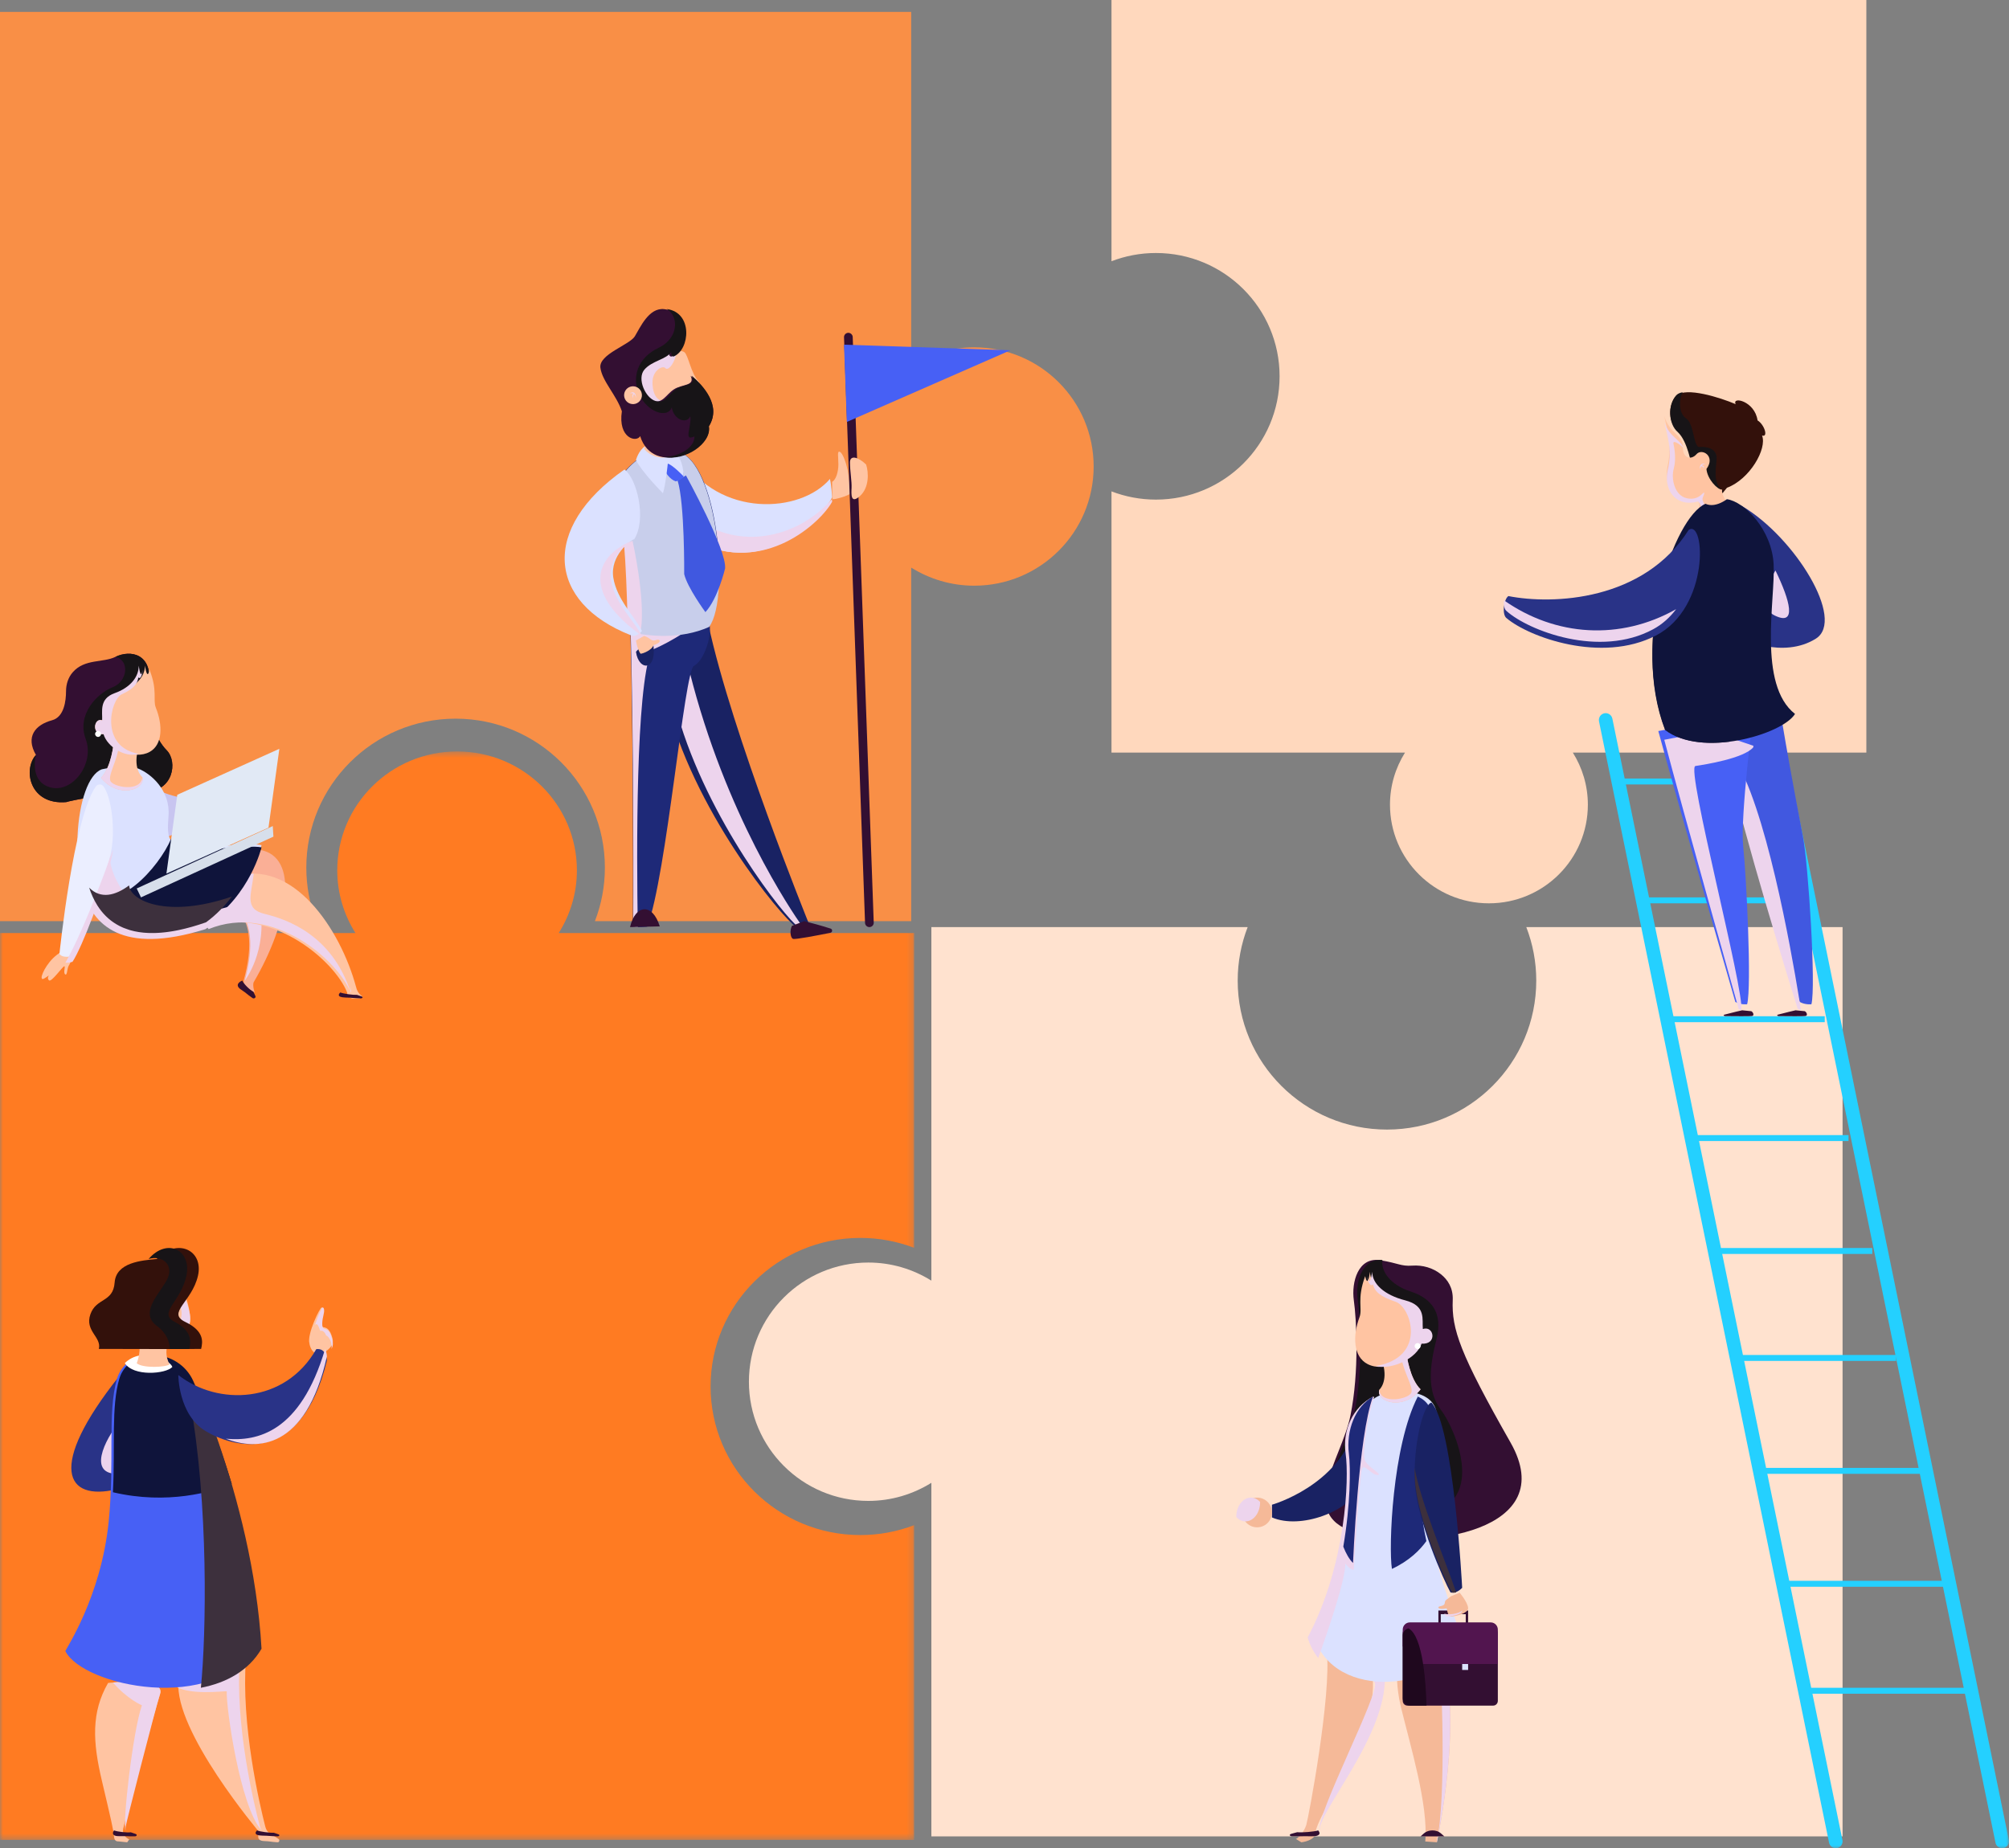 <svg width="338" height="311" viewBox="0 0 338 311" fill="none" xmlns="http://www.w3.org/2000/svg">
<rect x="0" y="0" width="338" height="311" fill="#808080" stroke="none"/>
<mask id="mask0" mask-type="alpha" maskUnits="userSpaceOnUse" x="0" y="126" width="154" height="184">
<path fill-rule="evenodd" clip-rule="evenodd" d="M0 126.445H153.801V309.602H0V126.445Z" fill="white"/>
</mask>
<g mask="url(#mask0)">
<path fill-rule="evenodd" clip-rule="evenodd" d="M144.748 208.301C147.94 208.301 150.991 208.896 153.801 209.97V157.002H94C95.927 153.936 97.059 150.326 97.059 146.446C97.059 135.4 88.033 126.445 76.9 126.445C65.767 126.445 56.742 135.4 56.742 146.446C56.742 150.326 57.874 153.936 59.801 157.002H-4.57764e-05V309.602H153.801V256.635C150.991 257.709 147.94 258.304 144.748 258.304C130.832 258.304 119.55 247.11 119.55 233.302C119.55 219.495 130.832 208.301 144.748 208.301Z" fill="#FF7B22"/>
</g>
<path fill-rule="evenodd" clip-rule="evenodd" d="M101.767 145.995C101.767 149.17 101.169 152.204 100.09 155H153.302V95.51C156.383 97.427 160.009 98.554 163.907 98.554C175.004 98.554 184 89.575 184 78.5C184 67.425 175.004 58.446 163.907 58.446C160.009 58.446 156.383 59.572 153.302 61.49V2H0V155H53.212C52.132 152.204 51.535 149.17 51.535 145.995C51.535 132.15 62.779 120.928 76.651 120.928C90.522 120.928 101.767 132.15 101.767 145.995Z" fill="#F98F46"/>
<path fill-rule="evenodd" clip-rule="evenodd" d="M194.475 84.068C191.84 84.068 189.321 83.575 187 82.683V126.641H236.38C234.789 129.186 233.855 132.181 233.855 135.401C233.855 144.568 241.307 152 250.5 152C259.693 152 267.146 144.568 267.146 135.401C267.146 132.181 266.211 129.186 264.62 126.641H314V0H187V43.958C189.321 43.066 191.84 42.572 194.475 42.572C205.966 42.572 215.282 51.861 215.282 63.32C215.282 74.779 205.966 84.068 194.475 84.068Z" fill="#FFD8BD"/>
<path fill-rule="evenodd" clip-rule="evenodd" d="M208.233 165.005C208.233 161.83 208.831 158.795 209.91 156H156.697V215.489C153.617 213.572 149.991 212.446 146.093 212.446C134.996 212.446 126 221.425 126 232.5C126 243.575 134.996 252.554 146.093 252.554C149.991 252.554 153.617 251.427 156.697 249.51V309H310V156H256.788C257.868 158.795 258.465 161.83 258.465 165.005C258.465 178.849 247.22 190.072 233.349 190.072C219.478 190.072 208.233 178.849 208.233 165.005Z" fill="#FFE2CF"/>
<mask id="mask1" mask-type="alpha" maskUnits="userSpaceOnUse" x="0" y="0" width="338" height="311">
<path fill-rule="evenodd" clip-rule="evenodd" d="M0 311H338V0H0V311Z" fill="white"/>
</mask>
<g mask="url(#mask1)">
<path fill-rule="evenodd" clip-rule="evenodd" d="M280 172H307V171H280V172Z" fill="#24D0FF"/>
<path fill-rule="evenodd" clip-rule="evenodd" d="M284 192H311V191H284V192Z" fill="#24D0FF"/>
<path fill-rule="evenodd" clip-rule="evenodd" d="M288 211H315V210H288V211Z" fill="#24D0FF"/>
<path fill-rule="evenodd" clip-rule="evenodd" d="M292 229H319V228H292V229Z" fill="#24D0FF"/>
<path fill-rule="evenodd" clip-rule="evenodd" d="M296 248H323V247H296V248Z" fill="#24D0FF"/>
<path fill-rule="evenodd" clip-rule="evenodd" d="M300 267H327V266H300V267Z" fill="#24D0FF"/>
<path fill-rule="evenodd" clip-rule="evenodd" d="M304 285H331V284H304V285Z" fill="#24D0FF"/>
<path fill-rule="evenodd" clip-rule="evenodd" d="M276 152H303V151H276V152Z" fill="#24D0FF"/>
<path fill-rule="evenodd" clip-rule="evenodd" d="M272 132H299V131H272V132Z" fill="#24D0FF"/>
<path fill-rule="evenodd" clip-rule="evenodd" d="M307.729 310.076L269.024 121.396C268.895 120.768 269.294 120.154 269.915 120.024C270.535 119.894 271.142 120.297 271.271 120.924L309.976 309.605C310.104 310.231 309.706 310.845 309.086 310.976C308.465 311.106 307.857 310.703 307.729 310.076Z" fill="#24D0FF"/>
<path fill-rule="evenodd" clip-rule="evenodd" d="M335.729 310.076L297.024 121.396C296.895 120.768 297.294 120.154 297.915 120.024C298.535 119.894 299.142 120.297 299.271 120.924L337.976 309.605C338.104 310.231 337.706 310.845 337.086 310.976C336.465 311.106 335.857 310.703 335.729 310.076Z" fill="#24D0FF"/>
<path fill-rule="evenodd" clip-rule="evenodd" d="M294.649 170.152C295.012 170.373 295.133 170.847 294.822 170.949C294.589 171.025 291.714 170.999 290.271 170.981C289.991 170.978 289.896 170.796 290.14 170.728C291.193 170.437 293.093 170 293.093 170L294.649 170.152Z" fill="#330F32"/>
<path fill-rule="evenodd" clip-rule="evenodd" d="M303.649 170.152C304.012 170.373 304.133 170.847 303.822 170.949C303.589 171.025 300.714 170.999 299.271 170.981C298.991 170.978 298.896 170.796 299.14 170.728C300.193 170.437 302.093 170 302.093 170L303.649 170.152Z" fill="#330F32"/>
<path fill-rule="evenodd" clip-rule="evenodd" d="M290 122.996C291.763 134.275 302.798 168.596 302.798 168.596C303.713 169.115 304.758 168.986 304.758 168.986C305.541 166.004 304.253 145.591 303.321 140.724C299.795 122.315 299.142 117 299.142 117L290 122.996Z" fill="#4158E0"/>
<path fill-rule="evenodd" clip-rule="evenodd" d="M302.455 169.764C302.455 169.764 295.737 148.445 292 133.759C292.679 132.435 293.574 131 293.574 131C298.683 142.621 302.462 166.488 303 170C302.819 169.942 302.636 169.869 302.455 169.764Z" fill="#EDD4ED"/>
<path fill-rule="evenodd" clip-rule="evenodd" d="M279 123.013C282.174 134.773 291.959 168.597 291.959 168.597C292.884 169.115 293.942 168.986 293.942 168.986C294.735 166.005 293.81 147.344 293.281 142.419C292.752 137.495 295 120 295 120L279 123.013Z" fill="#4760F5"/>
<path fill-rule="evenodd" clip-rule="evenodd" d="M280 124.481L287.648 123L295 125.493C294.99 125.581 294.981 125.668 294.971 125.758C293.354 127.618 286.904 128.646 285.241 128.894C283.574 129.143 293.596 166.96 292.956 170C292.813 169.948 292.67 169.887 292.528 169.806C292.528 169.806 283.068 136.174 280 124.481Z" fill="#EDD4ED"/>
<path fill-rule="evenodd" clip-rule="evenodd" d="M291.004 86.49C290.916 85.382 292.179 84.616 293.165 85.203C301.947 90.433 310.537 104.288 305.509 107.462C300.029 110.921 292.545 107.591 292.545 106.694C292.545 105.985 291.459 92.222 291.004 86.49Z" fill="#293387"/>
<path fill-rule="evenodd" clip-rule="evenodd" d="M298.71 96C301.204 101.135 302.312 105.362 298.618 103.589C294.924 101.817 298.71 96 298.71 96Z" fill="#EDD4ED"/>
<path fill-rule="evenodd" clip-rule="evenodd" d="M291 124.801C287.007 125.315 282.851 124.903 280.146 122.763C277.721 116.307 277.574 108.866 278.605 102.196C280.467 101.558 282.197 101 282.197 101C282.288 111.676 283.389 121.58 291 124.801Z" fill="#3D303D"/>
<path fill-rule="evenodd" clip-rule="evenodd" d="M290.55 82.075C294.39 80.656 297.333 75.504 296.452 73.283C297.522 73.653 296.893 71.478 295.696 70.738C295.225 67.452 291.322 66.65 292.014 68.007C289.433 66.897 283.563 65.046 282.052 66.589C280.541 68.131 280.668 71.216 282.367 72.511C284.13 73.993 284.822 77.941 284.822 77.941C284.822 77.941 287.529 80.532 287.655 80.841C287.78 81.149 289.795 83 289.795 83L290.55 82.075Z" fill="#33110B"/>
<path fill-rule="evenodd" clip-rule="evenodd" d="M287.271 81.41C287.153 81.088 284.602 78.385 284.602 78.385C284.602 78.385 283.95 74.265 282.288 72.721C280.687 71.369 280.568 68.151 281.991 66.542C282.244 66.256 282.63 66.087 283.101 66C282.459 67.184 282.371 69.544 283.705 70.436C285.039 71.329 284.928 75.311 285.907 75.215C286.886 75.118 288.977 75.311 288.799 77.339C288.621 79.366 288.243 81.562 290 82.697C289.672 82.911 289.193 82.994 288.649 83C288.086 82.409 287.344 81.607 287.271 81.41Z" fill="#171417"/>
<path fill-rule="evenodd" clip-rule="evenodd" d="M280 70C280.695 73.212 281.252 75.243 280.557 78.454C279.861 81.666 281.67 85.074 285.428 83.96C286.332 84.812 285.706 86.188 285.706 86.188C287.306 87.827 291.621 86.778 290.925 84.877C289.464 83.304 289.742 82.387 289.742 82.387C288.976 82.452 287.237 80.617 287.098 78.913C288.698 76.751 286.332 75.374 285.428 76.423C284.523 77.472 283.061 77.144 283.132 75.177C283.201 73.212 280.905 73.015 280 70Z" fill="#FFC4A2"/>
<path fill-rule="evenodd" clip-rule="evenodd" d="M287 78.056C286.68 78.044 286.458 78.151 286.314 78.303C286.797 78.403 286.743 78.697 286.513 78.781C286.635 78.62 286.505 78.446 286.203 78.454C286.098 78.638 286.071 78.849 286.107 79C285.782 78.424 286.229 77.808 287 78.056Z" fill="#EDD4ED"/>
<path fill-rule="evenodd" clip-rule="evenodd" d="M283.211 75.375C282.427 74.517 281.42 74.068 281.541 74.63C281.678 75.266 282.06 77.222 281.595 78.871C281.131 80.522 281.705 83.397 283.81 83.844C285.917 84.292 286.627 82.596 286.71 82.925C286.792 83.255 286.272 83.821 286.491 84.269C286.679 84.654 287.37 86.188 286.742 87C286.453 86.88 286.194 86.723 285.98 86.523C285.98 86.523 286.637 85.203 285.689 84.386C281.75 85.455 279.854 82.187 280.584 79.107C281.313 76.028 280.729 74.079 280 71C280.838 73.558 282.815 74.002 283.211 75.375Z" fill="#EDD4ED"/>
<path fill-rule="evenodd" clip-rule="evenodd" d="M290.534 84C293.45 84.385 298.113 89.107 298.405 94.984C298.696 100.862 295.684 115.218 302 120.132C299.862 123.601 286.259 127.551 280.137 122.83C274.307 107.703 281.692 86.987 286.939 84.771C288.591 85.542 290.534 84 290.534 84Z" fill="#0F143B"/>
<path fill-rule="evenodd" clip-rule="evenodd" d="M284.111 89.161C276.562 101.153 261.232 101.774 253.777 100.3C253.013 100.792 252.631 103.445 253.491 104.035C257.217 107.181 269.394 111.671 278.569 106.952C287.742 102.234 286.883 87.293 284.111 89.161Z" fill="#293387"/>
<path fill-rule="evenodd" clip-rule="evenodd" d="M282 102.501C280.988 103.844 279.726 105.018 278.162 105.868C269.133 110.78 257.149 106.106 253.481 102.832C253.083 102.543 252.958 101.78 253.012 101C261.705 107.109 272.574 107.819 282 102.501Z" fill="#EDD4ED"/>
<path fill-rule="evenodd" clip-rule="evenodd" d="M32 134.384C27.66 134.092 25.021 132 25.021 132L24 138.676C24 138.676 24.653 140.107 26.383 140.875C28.114 141.643 31.971 138.623 31.971 138.623L32 134.384Z" fill="#C8C5F0"/>
<path fill-rule="evenodd" clip-rule="evenodd" d="M41 164.963C42.528 159.45 42.618 153.637 37.899 151.828C37.404 151.828 37 149.158 37 149.158L43.696 143C50.408 144.12 48.655 155.086 42.663 165.307C42.461 165.91 42.85 167 42.85 167C42.85 167 41.898 166.685 41.809 166.642C41.719 166.599 41.134 166.082 41.067 166.039C41 165.996 41 164.963 41 164.963Z" fill="#FAAF96"/>
<path fill-rule="evenodd" clip-rule="evenodd" d="M41.19 165C41.258 164.911 45.016 159.98 43.733 152.609L39 152L39.033 152.196C42.767 154.407 42.598 159.831 41.19 165Z" fill="#EDD4ED"/>
<path fill-rule="evenodd" clip-rule="evenodd" d="M58.43 167.572C58.43 167.666 59.217 168 59.217 168H60.565L61 167.681C61 167.681 60.159 167.235 59.907 166.08C57.262 156.287 49.205 144.309 39.314 147.537C29.423 150.764 34.109 156.301 34.109 156.301C45.179 151.877 56.335 161.671 58.405 167.013L58.43 167.572Z" fill="#FFC4A2"/>
<path fill-rule="evenodd" clip-rule="evenodd" d="M59 167C55.893 157.326 48.265 154.68 44.537 153.787C40.968 152.931 42.346 150.44 42.679 147C42.317 147.03 41.953 147.082 41.585 147.153C40.086 148.028 37.309 149.653 34.52 151.312C33.078 153.904 35.093 156.34 35.093 156.34C45.918 151.917 56.822 161.583 59 167Z" fill="#EDD4ED"/>
<path fill-rule="evenodd" clip-rule="evenodd" d="M58.932 166L58.954 166.832C58.954 166.869 59.001 166.93 59.068 167C59.039 166.68 58.995 166.349 58.932 166Z" fill="#EDD4ED"/>
<path fill-rule="evenodd" clip-rule="evenodd" d="M11.109 116.317C11.111 115.153 11.469 113.997 12.245 113.111C14.244 110.828 17.327 111.545 19.408 110.534C21.968 109.289 25.648 109.989 25.088 115.125C24.528 120.26 26.128 124.306 28.048 126.251C29.968 128.196 29.088 133.254 24.448 133.176C19.808 133.098 11.407 134.809 11.167 134.965C5.006 135.51 3.807 129.519 6.046 127.029C4.286 123.994 5.886 121.972 8.767 121.194C10.805 120.643 11.107 117.883 11.109 116.317Z" fill="#330F32"/>
<path fill-rule="evenodd" clip-rule="evenodd" d="M24.448 133.176C29.088 133.254 29.968 128.196 28.048 126.251C26.128 124.306 24.528 120.26 25.088 115.125C25.648 109.989 21.968 109.289 19.407 110.534C21.781 111.027 21.568 114.606 18.954 115.643C16.341 116.681 12.874 120.208 14.42 124.358C15.967 128.507 12.181 133.487 8.5 132.502C4.82 131.516 6.047 127.029 6.047 127.029C3.806 129.519 5.006 135.51 11.167 134.965C11.407 134.809 19.808 133.098 24.448 133.176Z" fill="#171417"/>
<path fill-rule="evenodd" clip-rule="evenodd" d="M17.133 129.448C14.873 130.26 13.307 134.971 13.046 140.642C12.786 146.312 12.873 162.189 34.696 155.297C42 150.499 44 142.212 44 142.212C41.913 141.688 31.044 142.997 31.044 142.997C28.61 141.514 28.002 141.688 28.349 137.326C28.697 132.965 25.349 130.165 23.285 129.341C21.219 128.516 17.133 129.448 17.133 129.448Z" fill="#DBE1FF"/>
<path fill-rule="evenodd" clip-rule="evenodd" d="M23.165 126.311C22.406 129.547 23.955 130.774 23.955 130.774C24.502 132.867 19.946 134.457 17 130.886C18.777 129.045 19.126 125 19.126 125L23.165 126.311Z" fill="#FFC4A2"/>
<path fill-rule="evenodd" clip-rule="evenodd" d="M18.549 131.346C18.23 130.259 19.733 127.999 20.052 125.32L20.012 125.287L19.126 125C19.126 125 18.776 129.045 17 130.886C19.946 134.457 24.502 132.866 23.955 130.774C23.712 133.383 18.868 132.434 18.549 131.346Z" fill="#EDD4ED"/>
<path fill-rule="evenodd" clip-rule="evenodd" d="M25.138 112.662C26.576 116.261 25.673 117.736 26.224 119.101C27.369 121.946 27.422 125.278 25.18 126.519C22.593 127.951 18.453 125.961 17.607 123.52C15.27 123.758 15.746 120.645 17.354 121.224C17.438 119.735 16.719 117.584 19.765 116.633C22.811 115.681 24.419 113.861 24.376 112C24.841 114.771 25.138 112.662 25.138 112.662Z" fill="#FFC4A2"/>
<path fill-rule="evenodd" clip-rule="evenodd" d="M16 122.097C16.287 122.052 16.504 122.143 16.659 122.288C16.238 122.441 16.333 122.744 16.554 122.81C16.418 122.653 16.508 122.457 16.782 122.436C16.906 122.619 16.963 122.837 16.954 123C17.157 122.362 16.657 121.759 16 122.097Z" fill="#EDD4ED"/>
<path fill-rule="evenodd" clip-rule="evenodd" d="M23.333 112C23.37 113.862 21.963 115.683 19.296 116.635C16.63 117.587 17.259 119.739 17.185 121.229C15.778 120.649 15.361 123.763 17.407 123.525C18.068 125.703 21.021 127.515 23.259 126.866C23.262 126.854 23.268 126.842 23.272 126.829C16.753 125.671 18.556 117.711 20.5 116.821C22.444 115.932 23.13 115.103 23.278 113.986C23.556 114.338 23.908 113.841 24 112.662C24 112.662 23.741 114.773 23.333 112Z" fill="#EDD4ED"/>
<path fill-rule="evenodd" clip-rule="evenodd" d="M17 123.5C17 123.776 16.776 124 16.5 124C16.224 124 16 123.776 16 123.5C16 123.224 16.224 123 16.5 123C16.776 123 17 123.224 17 123.5Z" fill="white"/>
<path fill-rule="evenodd" clip-rule="evenodd" d="M31.43 143.354C29.929 142.434 29.145 142.165 28.859 141L28.815 141.087C26.718 146.054 19.44 154.07 15 149.988C16.885 155.185 21.918 159.482 34.974 155.34C42.06 150.665 44 142.588 44 142.588C41.976 142.078 31.43 143.354 31.43 143.354Z" fill="#0F143B"/>
<path fill-rule="evenodd" clip-rule="evenodd" d="M23 149.502L45.894 139L46 140.779L23.72 151L23 149.502Z" fill="#D7DFEB"/>
<path fill-rule="evenodd" clip-rule="evenodd" d="M28 147L45.172 139.265L47 126L29.828 133.735L28 147Z" fill="#E1E9F5"/>
<path fill-rule="evenodd" clip-rule="evenodd" d="M60.848 167.675C60.766 167.647 60.686 167.618 60.609 167.589C60.42 167.517 60.242 167.458 60.07 167.403C59.359 167.435 57.771 167.21 57.265 167C57.023 167.191 56.539 167.807 58.1 167.852C59.372 167.888 59.204 167.936 60.645 167.999C60.986 168.014 61.136 167.773 60.848 167.675Z" fill="#330F32"/>
<path fill-rule="evenodd" clip-rule="evenodd" d="M42.972 167.601C42.934 167.524 42.899 167.448 42.866 167.373C42.787 167.187 42.704 167.024 42.62 166.868C42.015 166.575 40.963 165.521 40.768 165C40.38 165.141 39.364 165.736 40.577 166.535C41.566 167.187 41.38 167.171 42.48 167.939C42.739 168.12 43.105 167.868 42.972 167.601Z" fill="#330F32"/>
<path fill-rule="evenodd" clip-rule="evenodd" d="M21.279 150.756C21.279 150.756 18.096 147.044 18.441 143C18.441 143 15.083 148.282 14.685 148.844C14.575 149 14.314 149.399 14 149.921C15.578 155.545 20.409 160.757 34.549 156.353C36.342 155.191 37.809 153.818 39 152.413C27.738 155.823 21.499 152.999 21.279 150.756Z" fill="#EDD4ED"/>
<path fill-rule="evenodd" clip-rule="evenodd" d="M11.775 160.324C12.22 161.13 11.923 161.935 11.59 162.447C11.257 162.96 11.331 164.24 10.961 163.948C10.591 163.655 11.072 162.594 10.813 162.594C10.554 162.594 8.666 165.302 8.258 164.972C7.851 164.643 8.222 164.131 8.222 164.131C7.629 164.533 7 165.082 7 164.46C7 163.838 8.222 161.312 10.369 160.141C11.405 159.739 11.775 160.324 11.775 160.324Z" fill="#FFC4A2"/>
<path fill-rule="evenodd" clip-rule="evenodd" d="M16.137 132.328C12.359 137.539 10 160.517 10 160.517C10.614 161.352 12.194 160.851 12.194 160.851C13.773 158.514 17.459 148.749 18.599 143.741C19.547 139.582 18.678 133.984 17.402 132.301C17.086 131.885 16.443 131.906 16.137 132.328Z" fill="#EBEEFF"/>
<path fill-rule="evenodd" clip-rule="evenodd" d="M19 143.178C18.997 143.062 18.996 143 18.996 143C18.996 143 14.482 155.934 11 161.996C11.605 162.03 12.189 161.85 12.189 161.85C13.822 159.433 17.634 149.332 18.814 144.151C18.886 143.834 18.948 143.509 19 143.178Z" fill="#EDD4ED"/>
<path fill-rule="evenodd" clip-rule="evenodd" d="M35.917 154.196C36.314 153.853 36.691 153.497 37.051 153.133C37.052 153.132 37.053 153.131 37.054 153.13C37.413 152.767 37.754 152.395 38.078 152.017C38.078 152.016 38.079 152.016 38.08 152.015C38.404 151.637 38.71 151.254 39 150.87L39 150.869C28.029 154.614 21.951 151.512 21.735 149.05C21.735 149.05 21.722 149.032 21.698 149C19.372 150.728 16.917 151.314 15 149.363C15.342 150.408 15.791 151.418 16.374 152.345C16.387 152.365 16.399 152.385 16.412 152.405C16.494 152.533 16.579 152.659 16.667 152.784C16.69 152.817 16.712 152.85 16.735 152.882C16.818 152.998 16.904 153.111 16.991 153.224C17.023 153.263 17.053 153.303 17.085 153.342C17.17 153.448 17.257 153.551 17.347 153.653C17.385 153.697 17.423 153.74 17.462 153.784C17.55 153.88 17.64 153.976 17.732 154.068C17.777 154.114 17.822 154.158 17.867 154.203C17.959 154.292 18.052 154.38 18.148 154.466C18.198 154.511 18.25 154.555 18.301 154.6C18.397 154.682 18.494 154.763 18.593 154.842C18.65 154.887 18.709 154.93 18.767 154.974C18.867 155.048 18.967 155.122 19.071 155.194C19.133 155.237 19.198 155.278 19.262 155.32C19.367 155.389 19.472 155.457 19.581 155.521C19.648 155.561 19.718 155.599 19.787 155.637C19.898 155.7 20.008 155.763 20.123 155.821C20.195 155.858 20.269 155.891 20.342 155.925C20.46 155.982 20.578 156.039 20.701 156.092C20.765 156.12 20.834 156.143 20.9 156.17C21.141 156.267 21.392 156.356 21.649 156.438C21.746 156.468 21.839 156.5 21.937 156.529C22.048 156.56 22.165 156.586 22.279 156.615C22.394 156.644 22.507 156.675 22.625 156.701C22.739 156.725 22.858 156.746 22.976 156.767C23.1 156.791 23.223 156.815 23.351 156.835C23.469 156.854 23.591 156.868 23.712 156.883C23.846 156.9 23.979 156.918 24.117 156.932C24.24 156.943 24.366 156.952 24.493 156.961C24.634 156.971 24.775 156.98 24.921 156.986C25.049 156.992 25.182 156.994 25.314 156.996C25.463 156.999 25.614 157.001 25.766 156.999C25.901 156.998 26.039 156.994 26.176 156.99C26.334 156.985 26.493 156.978 26.655 156.969C26.795 156.96 26.936 156.951 27.079 156.939C27.247 156.926 27.416 156.91 27.588 156.892C27.733 156.876 27.878 156.86 28.026 156.842C28.204 156.82 28.384 156.794 28.565 156.767C28.715 156.745 28.864 156.722 29.017 156.697C29.206 156.665 29.4 156.628 29.594 156.592C29.746 156.562 29.897 156.535 30.052 156.502C30.255 156.46 30.463 156.413 30.671 156.364C30.825 156.329 30.978 156.295 31.135 156.256C31.355 156.202 31.582 156.141 31.807 156.08C31.96 156.039 32.109 156.001 32.264 155.958C32.52 155.885 32.783 155.804 33.047 155.724C33.178 155.683 33.306 155.647 33.439 155.604C33.839 155.478 34.247 155.342 34.664 155.195C35.1 154.877 35.517 154.543 35.914 154.199C35.915 154.198 35.916 154.197 35.917 154.196Z" fill="#3D303D"/>
<path fill-rule="evenodd" clip-rule="evenodd" d="M140 81.069C140.651 80.743 141.052 79.39 141.052 78.131C141.052 76.871 140.802 75.799 141.303 76.032C141.804 76.265 142.354 77.898 142.605 79.064C142.856 80.23 143.156 83.028 142.906 83.168C142.104 83.634 140.1 84.147 140.05 83.961C140 83.774 140 81.069 140 81.069Z" fill="#FFC4A2"/>
<path fill-rule="evenodd" clip-rule="evenodd" d="M114.688 77C120.985 87.155 134.691 86.412 139.63 80.592C139.877 81.582 140 83.688 140 83.688C138.148 87.403 128.517 97.187 117.034 90.995C109.626 83.688 114.688 77 114.688 77Z" fill="#DBE1FF"/>
<path fill-rule="evenodd" clip-rule="evenodd" d="M117.259 91.153C128.63 96.857 138.166 87.844 140 84.422C140 84.422 139.989 84.255 139.969 84C134.463 90.248 125.193 92.513 117.992 87.844C117.992 87.844 117.561 89.142 117 90.903C117.087 90.986 117.168 91.069 117.259 91.153Z" fill="#EDD4ED"/>
<path fill-rule="evenodd" clip-rule="evenodd" d="M119.18 105.067C123.152 123.509 136 155.196 136 155.196C135.119 156.05 133.959 155.999 133.959 155.999C131.459 154.327 116.393 136.121 112.006 117.449C107.582 98.614 119.18 105.067 119.18 105.067Z" fill="#192263"/>
<path fill-rule="evenodd" clip-rule="evenodd" d="M116.017 113C116.017 113 114.961 116.291 114.492 118.363C114.396 118.788 114.218 119.436 114 120.213C119.027 137.931 132.062 154.403 134.333 155.999C134.333 155.999 134.614 156.012 135 155.916C133.195 153.376 122.044 137.04 116.017 113Z" fill="#EDD4ED"/>
<path fill-rule="evenodd" clip-rule="evenodd" d="M107.891 76.803C104.94 79.161 102.767 80.587 104.786 87.878C106.805 95.169 106.487 155.888 106.487 155.888C107.247 156.114 108.891 155.928 108.891 155.928C112.17 147.423 115.108 112.83 116.762 112.025C118.417 111.22 119.919 106.871 119.304 104.768C123.084 99.743 120.304 75.743 113.367 76.002C108.994 76.518 107.891 76.803 107.891 76.803Z" fill="#1E2978"/>
<path fill-rule="evenodd" clip-rule="evenodd" d="M107.299 156C107.108 143.164 106.935 116.22 109.589 109.393C109.589 109.393 114.168 107.581 118 104.213L106 103C106.708 123.204 106.537 155.897 106.537 155.897C106.743 155.958 107.014 155.988 107.299 156Z" fill="#EDD4ED"/>
<path fill-rule="evenodd" clip-rule="evenodd" d="M105.926 106.358C105.713 97.358 105.36 90.305 104.786 88.178C102.767 80.703 104.94 79.241 107.891 76.823C107.891 76.823 108.994 76.531 113.367 76.002C120.304 75.736 123.084 100.342 119.304 105.494C114.466 107.659 109.098 107.051 105.926 106.358Z" fill="#C8CEEB"/>
<path fill-rule="evenodd" clip-rule="evenodd" d="M114 80.853C115.209 84.739 115.11 96.598 115.11 96.598C115.635 98.864 118.681 103 118.681 103C120.79 100.722 121.991 95.654 121.991 95.654C122.281 92.473 115.406 80 115.406 80L114 80.853Z" fill="#4058E0"/>
<path fill-rule="evenodd" clip-rule="evenodd" d="M114.215 77.788C115.008 78.556 115 80.252 115 80.252C114.689 80.729 113.699 81 113.699 81C112.707 80.689 112 79.483 112 79.483C112 79.483 112.334 77.095 112.548 77.006C112.762 76.918 114.215 77.788 114.215 77.788Z" fill="#4760F5"/>
<path fill-rule="evenodd" clip-rule="evenodd" d="M108.572 75.054C107.405 75.812 107 77.412 107 77.412C107.958 79.406 111.536 83 111.536 83C112.012 81.453 112.35 78.014 112.35 78.014C113.192 78.246 114.997 80.139 114.997 80.139C115.06 78.342 114.138 75.482 111.987 75.177C109.837 74.872 108.572 75.054 108.572 75.054Z" fill="#DBE1FF"/>
<path fill-rule="evenodd" clip-rule="evenodd" d="M108 72C108.949 73.432 108.403 75.556 108.403 75.556C109.63 77.107 112.816 77.712 112.978 75.825C113.141 73.938 112.35 72.9 112.35 72.9L108 72Z" fill="#FFC4A2"/>
<path fill-rule="evenodd" clip-rule="evenodd" d="M133.246 155.789C132.86 156.472 132.937 157.782 133.417 157.981C133.776 158.13 137.717 157.363 139.691 156.965C140.075 156.888 140.112 156.375 139.742 156.251C138.144 155.718 135.307 155 135.307 155L133.246 155.789Z" fill="#330F32"/>
<path fill-rule="evenodd" clip-rule="evenodd" d="M106 156L111 155.883C109.802 151.935 106.907 152.107 106 156Z" fill="#330F32"/>
<path fill-rule="evenodd" clip-rule="evenodd" d="M117.516 64.135C116.266 62.908 115.808 59.764 115.141 59.257C114.474 58.75 110.972 59.061 110.554 59.599C110.137 60.137 107.837 63.079 107.734 63.257C107.631 63.436 106.992 66.26 107 66.506C107.008 66.751 110.336 70.269 110.593 70.402C110.851 70.535 115.292 71.355 115.529 70.822C115.766 70.289 117.458 68.767 117.471 68.031C117.485 67.293 118 65.174 118 65.174L117.516 64.135Z" fill="#FFC4A2"/>
<path fill-rule="evenodd" clip-rule="evenodd" d="M107 65.285C107.171 64.412 107.388 63.407 107.442 63.303C107.525 63.143 109.166 60.79 109.801 59.879C110.14 59.69 110.407 59.532 110.507 59.426C110.617 59.31 110.988 59.2 111.433 59.103C112.166 58.992 113.011 58.962 113.581 59.057L113.672 59.977C113.199 61.543 112.335 62.408 111.921 61.926C111.507 61.442 109.812 62.303 109.779 64.259C109.746 66.215 110.619 68.824 113.681 66.617C115.956 67.102 114.723 70.182 114.13 70.511C113.904 70.637 113.171 70.828 112.345 71C111.259 70.844 110.147 70.593 110.028 70.525C109.879 70.439 108.591 68.949 107.682 67.823C107.458 66.978 107.19 66.06 107 65.285Z" fill="#EDD4ED"/>
<path fill-rule="evenodd" clip-rule="evenodd" d="M111.749 52.02C116.429 52.58 115.893 58.863 112.976 60C112.431 60.016 112.57 59.221 112.57 59.221C111.681 60.512 109.172 60.688 107.798 62.204C106.423 63.72 107.999 66.997 109.762 67.475C111.526 67.952 111.972 66.463 113.364 65.526C114.757 64.59 117.009 65.001 116.19 63.231C118.263 64.912 121.48 68.249 119.237 71.74C119.963 75.833 109.882 80.338 107.703 73.387C107.081 74.512 103.943 73.757 104.624 69.203C103.721 66.486 101.299 64.13 101.012 61.87C100.724 59.611 105.922 58.039 106.807 56.59C107.691 55.141 109.166 51.711 111.749 52.02Z" fill="#330F32"/>
<path fill-rule="evenodd" clip-rule="evenodd" d="M113.018 68.544C112.347 70.458 109.003 69.403 107.602 66.489C106.201 63.575 107.239 60.218 110.777 58.541C114.314 56.865 114.159 53.081 112.167 52C116.61 52.561 116.101 58.85 113.332 59.989C112.814 60.004 112.947 59.208 112.947 59.208C112.102 60.501 109.721 60.678 108.416 62.195C107.112 63.712 108.607 66.993 110.281 67.471C111.955 67.948 112.379 66.457 113.7 65.52C115.022 64.584 117.161 64.994 116.383 63.223C118.351 64.906 121.405 68.246 119.276 71.74C119.76 74.62 115.176 77.699 111.69 76.859C113.469 76.954 116.864 75.716 116.837 73.418C114.913 74.4 116.38 71.769 116.148 70.02C115.553 71.424 113.352 70.659 113.018 68.544Z" fill="#171417"/>
<path fill-rule="evenodd" clip-rule="evenodd" d="M109.837 108C110.764 112.973 107.455 113.041 107 109.68C107.928 108.492 109.837 108 109.837 108Z" fill="#192263"/>
<path fill-rule="evenodd" clip-rule="evenodd" d="M107.943 66.093C108.168 66.891 107.704 67.719 106.907 67.944C106.11 68.168 105.281 67.704 105.057 66.907C104.832 66.11 105.296 65.281 106.093 65.057C106.891 64.832 107.719 65.296 107.943 66.093Z" fill="#FFC4A2"/>
<path fill-rule="evenodd" clip-rule="evenodd" d="M106 66.217C106.247 66.129 106.439 66.15 106.587 66.237C106.26 66.449 106.389 66.926 106.57 66.983C106.435 66.844 106.481 66.409 106.724 66.35C106.877 66.514 106.961 66.761 106.997 67C107.043 66.041 106.456 65.753 106 66.217Z" fill="#EDD4ED"/>
<path fill-rule="evenodd" clip-rule="evenodd" d="M108.367 107C109.41 107.327 109.579 107.995 110.298 107.728C111.017 107.46 111.229 107.906 110.721 108.218C110.214 108.53 109.96 108.53 109.96 108.53C109.749 109.332 108.226 110 107.761 110C107.211 109.242 107 107.773 107 107.773L108.367 107Z" fill="#FFC4A2"/>
<path fill-rule="evenodd" clip-rule="evenodd" d="M105 91.697C105.269 94.853 105.463 99.482 105.601 104.887C105.947 105.199 106.314 105.513 106.705 105.828C107.062 105.89 107.435 105.947 107.826 106C108.624 100.78 106.418 91 106.418 91C105.912 91.211 105.441 91.445 105 91.697Z" fill="#EDD4ED"/>
<path fill-rule="evenodd" clip-rule="evenodd" d="M105.063 79C90.848 88.934 92.14 101.382 106.12 106.887C107.06 107.366 108 106.169 108 106.169C106.825 103.775 103.771 100.903 103.183 97.192C102.596 93.482 106.12 90.849 106.708 90.729C108.822 87.378 107.178 80.556 105.063 79Z" fill="#DBE1FF"/>
<path fill-rule="evenodd" clip-rule="evenodd" d="M106.319 91C99.608 93.839 98.287 100.099 108 107C106.729 104.501 103.425 101.501 102.789 97.627C102.217 94.139 105.245 91.569 106.319 91Z" fill="#EDD4ED"/>
<path fill-rule="evenodd" clip-rule="evenodd" d="M146.268 156C145.876 156 145.551 155.692 145.538 155.3L142 56.752C141.986 56.351 142.302 56.015 142.706 56C143.076 55.987 143.448 56.299 143.463 56.7L147 155.248C147.014 155.649 146.699 155.985 146.294 156C146.286 156 146.277 156 146.268 156Z" fill="#330F32"/>
<path fill-rule="evenodd" clip-rule="evenodd" d="M145.72 78.17C144.469 76.945 143 76.455 143 77.827C143 79.198 143.326 81.011 143.272 82.089C143.218 83.167 143.109 84.881 144.686 83.461C146.264 82.04 146.155 79.492 145.72 78.17Z" fill="#FFC4A2"/>
<path fill-rule="evenodd" clip-rule="evenodd" d="M142 58L170 58.937L142.475 71L142 58Z" fill="#4760F5"/>
<path fill-rule="evenodd" clip-rule="evenodd" d="M242.43 214.421C241.074 213.332 239.328 212.843 237.602 212.965C235.66 213.102 235.285 212.542 232.195 212.054C228.516 211.473 227.335 215.709 227.773 218.817C228.212 221.925 228.719 230.738 227.2 238.218C225.681 245.698 217.682 255.331 228.819 258.097C239.957 260.864 262.638 257.687 254.133 242.727C245.628 227.766 244.21 223.667 244.413 218.749C244.497 216.699 243.556 215.326 242.43 214.421Z" fill="#330F32"/>
<path fill-rule="evenodd" clip-rule="evenodd" d="M225 245.782C226.02 243.096 227.328 240.295 227.856 237.748C229.38 230.398 228.873 221.739 228.432 218.685C228.004 215.714 229.121 211.709 232.579 212.017C232.306 213.921 233.927 216.21 237.305 217.31C240.709 218.417 242.843 220.783 241.674 225.364C240.505 229.945 240.048 234.124 242.436 237.245C244.824 240.366 250.767 253.858 238.575 254.864C227.648 255.767 225.903 252.097 225 245.782Z" fill="#171417"/>
<path fill-rule="evenodd" clip-rule="evenodd" d="M228.038 240C225.368 249.986 214 253.197 214 253.197V255.336C218.736 257.387 227.004 254.444 229.244 249.808C231.483 245.172 228.038 240 228.038 240Z" fill="#192263"/>
<path fill-rule="evenodd" clip-rule="evenodd" d="M242.349 278C246.39 288.71 241.743 310 241.743 310L239.789 309.868C240.328 303.742 237.277 293.748 235.681 287.19C234.882 283.909 235.007 280.843 235.007 280.843L242.349 278Z" fill="#F5B998"/>
<path fill-rule="evenodd" clip-rule="evenodd" d="M235 282.031L238.557 279.466L242.346 278C246.37 288.655 241.792 309.766 241.742 310C241.734 309.858 241.733 309.708 241.74 309.548C243.358 303.397 242.591 279.34 242.009 280.513C241.402 281.736 238.808 283.653 235 282.036V282.031Z" fill="#EDD4ED"/>
<path fill-rule="evenodd" clip-rule="evenodd" d="M230.496 279.951C233.625 290.105 221.149 305.152 221.257 308.854C220.597 309.862 218.937 310 218.937 310L218 309.419C218.171 309.517 219.384 308.342 219.767 307.099C220.151 305.856 224.046 285.2 223.216 277.809C222.386 270.418 230.496 279.951 230.496 279.951Z" fill="#F5B998"/>
<path fill-rule="evenodd" clip-rule="evenodd" d="M231.317 283.179C230.508 281.457 226.785 280.048 224.897 277.125L230.474 277C231.604 278.013 232.433 278.882 232.433 278.882C235.957 289.112 221.904 304.27 222.025 308C221.418 305.314 232.127 284.902 231.317 283.179Z" fill="#EDD4ED"/>
<path fill-rule="evenodd" clip-rule="evenodd" d="M217.224 308.583C217.332 308.554 217.436 308.525 217.537 308.494C217.785 308.419 218.018 308.358 218.242 308.302C219.104 308.391 221.102 308.223 221.772 308C222.021 308.251 222.463 309.042 220.543 308.989C218.977 308.946 219.172 309.018 217.393 308.996C216.973 308.99 216.848 308.683 217.224 308.583Z" fill="#330F32"/>
<path fill-rule="evenodd" clip-rule="evenodd" d="M242.389 308.47L243 309H239L239.593 308.478C240.314 307.844 241.661 307.84 242.389 308.47Z" fill="#330F32"/>
<path fill-rule="evenodd" clip-rule="evenodd" d="M232.153 234.772C228.629 236.464 226.751 240.408 227.338 244.469C227.925 248.529 227.455 263.03 221 275.212C224.404 286.696 243.066 284.26 246 275.792C241.071 262.102 238.489 252.937 240.249 246.673C242.009 240.408 243.096 236.255 239.031 234.677C234.967 233.1 232.153 234.772 232.153 234.772Z" fill="#DBE1FF"/>
<path fill-rule="evenodd" clip-rule="evenodd" d="M220 275.538C226.514 263.291 226.988 248.71 226.395 244.628C225.816 240.636 227.62 236.761 231.026 235L231.192 235.064C230.127 237.98 229.12 244.686 229.653 245.794C230.186 246.902 232.851 248.244 231.726 248.185C230.6 248.127 229.476 246.086 229.12 247.252C228.764 248.419 227.758 264.136 227.758 264.136C227.047 264.136 226.336 263.086 226.336 263.086C226.404 265.822 223.271 274.86 221.778 279C221.013 278.024 220.399 276.879 220 275.538Z" fill="#EDD4ED"/>
<path fill-rule="evenodd" clip-rule="evenodd" d="M239.502 246.932C238.629 250.195 238.882 254.253 239.98 259.313C238.913 260.806 237.12 262.625 234.18 264C233.607 260.347 234.231 243.377 238.533 235C242.17 236.644 241.152 240.765 239.502 246.932Z" fill="#1E2978"/>
<path fill-rule="evenodd" clip-rule="evenodd" d="M226 260.25C227.216 253.152 227.239 247.055 226.944 244.648C226.449 240.608 228.032 236.684 231 235C228.526 241.532 227.636 263 227.636 263C227.025 262.412 226.449 261.415 226 260.25Z" fill="#1E2978"/>
<path fill-rule="evenodd" clip-rule="evenodd" d="M232.672 229.417C233.542 232.607 232.034 233.87 232.034 233.87C231.558 235.962 236.173 237.409 239 233.781C237.159 232.005 236.671 228 236.671 228L232.672 229.417Z" fill="#FFC4A2"/>
<path fill-rule="evenodd" clip-rule="evenodd" d="M237.465 234.282C237.747 233.193 236.165 230.994 235.754 228.345L235.794 228.311L236.671 228C236.671 228 237.159 232.005 239 233.781C236.173 237.41 231.558 235.962 232.034 233.869C232.366 236.452 237.183 235.372 237.465 234.282Z" fill="#EDD4ED"/>
<path fill-rule="evenodd" clip-rule="evenodd" d="M229.683 214.732C228.238 218.627 229.276 220.175 228.723 221.652C227.571 224.732 227.63 228.296 230.122 229.549C232.997 230.994 237.448 228.731 238.286 226.094C240.847 226.272 240.219 222.96 238.483 223.632C238.339 222.042 239.049 219.719 235.689 218.802C232.33 217.884 230.51 215.992 230.491 214C230.08 216.978 229.683 214.732 229.683 214.732Z" fill="#FFC4A2"/>
<path fill-rule="evenodd" clip-rule="evenodd" d="M239 224.086C238.706 224.049 238.487 224.144 238.334 224.291C238.77 224.431 238.684 224.732 238.46 224.803C238.593 224.645 238.494 224.454 238.213 224.441C238.093 224.624 238.043 224.84 238.058 225C237.827 224.378 238.316 223.771 239 224.086Z" fill="#EDD4ED"/>
<path fill-rule="evenodd" clip-rule="evenodd" d="M230.862 214C230.882 215.993 232.822 217.886 236.404 218.804C239.986 219.722 239.229 222.046 239.383 223.636C241.233 222.964 241.903 226.278 239.173 226.1C238.376 228.453 234.517 230.501 231.517 229.891C231.511 229.878 231.503 229.865 231.498 229.852C240.124 228.369 237.429 219.927 234.81 219.048C232.191 218.17 231.249 217.311 231.01 216.122C230.654 216.508 230.167 215.991 230 214.733C230 214.733 230.424 216.98 230.862 214Z" fill="#EDD4ED"/>
<path fill-rule="evenodd" clip-rule="evenodd" d="M238 226.516C238.009 226.792 238.24 227.009 238.516 227C238.792 226.991 239.008 226.76 239 226.484C238.991 226.208 238.761 225.991 238.484 226C238.209 226.009 237.992 226.24 238 226.516Z" fill="white"/>
<path fill-rule="evenodd" clip-rule="evenodd" d="M242.398 274.384H246.601V271.615H242.398V274.384ZM242 275H247V271H242V275Z" fill="#330F32"/>
<path fill-rule="evenodd" clip-rule="evenodd" d="M236.782 287H251.218C251.65 287 252 286.641 252 286.199V274.801C252 274.359 251.65 274 251.218 274H236.782C236.35 274 236 274.359 236 274.801V286.199C236 286.641 236.35 287 236.782 287Z" fill="#330F32"/>
<path fill-rule="evenodd" clip-rule="evenodd" d="M237.047 280L236 276.98V274.206C236 273.54 236.534 273 237.192 273H250.807C251.466 273 252 273.54 252 274.206V280H237.047Z" fill="#52154F"/>
<path fill-rule="evenodd" clip-rule="evenodd" d="M240 287H237.247C236.559 287 236 286.451 236 285.775V275.192C236 274.609 236.415 274.125 236.968 274C239.473 275.306 239.921 283.766 240 287Z" fill="#1F081E"/>
<path fill-rule="evenodd" clip-rule="evenodd" d="M246 281H247V280H246V281Z" fill="#DBE1FF"/>
<path fill-rule="evenodd" clip-rule="evenodd" d="M244.088 268.607C243.47 269.214 243.129 269.094 243.067 269.751C243.005 270.409 241.745 270.15 242.046 270.58C242.157 270.738 242.587 270.795 243.392 270.643C243.515 271.099 243.593 271.946 244.088 271.997C244.583 272.047 247.119 271.541 246.996 270.529C246.872 269.517 245.573 268 245.573 268L244.088 268.607Z" fill="#F5B998"/>
<path fill-rule="evenodd" clip-rule="evenodd" d="M240.818 236C244.571 239.779 246 267.177 246 267.177C244.928 268.294 244.034 267.95 244.034 267.95C242.962 266.061 238.406 255.84 238.048 249.656C237.691 243.472 239.388 236.43 240.818 236Z" fill="#192263"/>
<path fill-rule="evenodd" clip-rule="evenodd" d="M244.284 267.954C243.166 266.002 238.418 255.444 238.046 249.056C238.007 248.377 237.995 247.689 238.002 247C238.935 252.437 242.971 262.129 245 267.961C244.567 268.052 244.284 267.954 244.284 267.954Z" fill="#3D303D"/>
<path fill-rule="evenodd" clip-rule="evenodd" d="M243.469 271.998C243.21 271.977 243.084 271.759 243 271.522C243.582 271.781 245.486 271.574 245.996 271C246.103 271.688 243.899 272.032 243.469 271.998Z" fill="#EDD4ED"/>
<path fill-rule="evenodd" clip-rule="evenodd" d="M209 254.5C209 255.881 210.119 257 211.5 257C212.881 257 214 255.881 214 254.5C214 253.119 212.881 252 211.5 252C210.119 252 209 253.119 209 254.5Z" fill="#F5B998"/>
<path fill-rule="evenodd" clip-rule="evenodd" d="M210.463 252C211.045 252 211.572 252.273 211.993 252.712C211.994 252.739 212 252.765 212 252.793C212 254.565 210.897 256 209.536 256C208.955 256 208.427 255.727 208.006 255.288C208.006 255.261 208 255.235 208 255.207C208 253.435 209.103 252 210.463 252Z" fill="#EDD4ED"/>
<path fill-rule="evenodd" clip-rule="evenodd" d="M18.185 283.187C15.341 288.119 15.589 293.082 17.134 299.606C18.68 306.129 19.144 308.202 19.191 309.07C19.236 309.938 19.886 309.844 19.886 309.844L21.401 310L21.74 309.518C21.06 309.158 20.566 308.658 20.72 307.753C20.875 306.847 25.976 287.994 26.933 285.06C27.892 282.126 18.185 283.187 18.185 283.187Z" fill="#FFC4A2"/>
<path fill-rule="evenodd" clip-rule="evenodd" d="M21.13 308C21.097 307.822 21.096 307.625 21.132 307.402C21.276 306.508 26.043 287.891 26.938 284.994C27.102 284.466 26.93 284.07 26.547 283.774L20.634 283C19.904 283.036 19.31 283.089 19 283.12C21.487 285.969 23.876 286.951 23.876 286.951C22.331 291.345 20.576 307.045 21.13 308Z" fill="#EDD4ED"/>
<path fill-rule="evenodd" clip-rule="evenodd" d="M19.008 308.013L19.006 308.007L18.992 307.987L19.008 308.013Z" fill="#FFC4A2"/>
<path fill-rule="evenodd" clip-rule="evenodd" d="M44.632 307.359C43.685 303.65 40.519 290.184 41.385 279L30.035 282.894C29.204 291.251 43.662 308.345 43.662 308.345C43.454 308.677 43.046 309.746 44.43 309.793C45.56 309.832 45.412 309.919 46.691 309.999C46.994 310.018 47.118 309.601 46.86 309.438C46.786 309.391 46.715 309.344 46.645 309.294C45.675 308.609 44.931 308.531 44.632 307.359Z" fill="#FFC4A2"/>
<path fill-rule="evenodd" clip-rule="evenodd" d="M40.371 279L31.256 282.025L29 283.396C31.414 285.483 37.957 284.471 38.148 284.598C38.02 287.254 40.371 303.888 43.992 308C43.995 307.988 43.998 307.977 44 307.966C43.888 307.794 43.793 307.593 43.724 307.331C42.745 303.626 39.477 290.173 40.371 279Z" fill="#EDD4ED"/>
<path fill-rule="evenodd" clip-rule="evenodd" d="M52.056 226.048C51.623 224.521 53.843 219.965 54.125 220C54.407 220.036 54.475 220.534 54.272 221.193C54.068 221.851 53.809 223.258 54.428 223.332C55.046 223.407 55.493 223.801 55.816 224.797C56.138 225.792 56.31 226.573 53.907 228C52.233 227.828 52.056 226.048 52.056 226.048Z" fill="#FFC4A2"/>
<path fill-rule="evenodd" clip-rule="evenodd" d="M21.713 230.502C21.069 230.656 20.486 231.023 20.066 231.55C7.806 246.948 11.056 252.653 19.629 250.595C28.352 248.502 23.826 230 23.826 230L21.713 230.502Z" fill="#293387"/>
<path fill-rule="evenodd" clip-rule="evenodd" d="M20.257 239C17.486 242.416 14.679 248.246 20.043 247.992C22.063 242.416 20.257 239 20.257 239Z" fill="#EDD4ED"/>
<path fill-rule="evenodd" clip-rule="evenodd" d="M25.186 228C22.663 227.971 20.358 229.609 19.658 232.078C18.051 237.747 19.294 246.063 18.285 256.041C16.994 268.814 11 277.548 11 277.83C13.951 283.746 36.176 288.442 43 276.984C41.911 258.12 35.239 240.434 31.823 232.473C30.668 229.781 28.072 228.034 25.186 228Z" fill="#4760F5"/>
<path fill-rule="evenodd" clip-rule="evenodd" d="M39 249.716C36.746 242.295 34.221 236.174 32.503 232.354C31.323 229.733 28.672 228.033 25.727 228C23.15 227.971 20.797 229.566 20.083 231.969C18.685 236.671 19.395 243.248 19 251.097C28.207 253.266 35.749 251.011 39 249.716Z" fill="#0F143B"/>
<path fill-rule="evenodd" clip-rule="evenodd" d="M44 277.43C43.263 264.404 39.917 251.942 36.815 242.853C35.271 237.858 32 236 32 236C35.091 253.019 34.712 274.942 33.795 284C38.016 283.185 41.815 281.174 44 277.43Z" fill="#3D303D"/>
<path fill-rule="evenodd" clip-rule="evenodd" d="M30 231.375C36.666 236.581 47.929 236.261 53.211 227.017C54.958 226.788 55 228.931 55 228.931C50.582 247.145 38.904 243.421 34.557 240.787C30.001 238.027 30 231.375 30 231.375Z" fill="#293387"/>
<path fill-rule="evenodd" clip-rule="evenodd" d="M38 242.092C43.152 244.104 51.471 244.038 55 228.243C55 228.243 54.986 227.57 54.697 227C50.522 241.073 43.243 242.579 38 242.092Z" fill="#EDD4ED"/>
<path fill-rule="evenodd" clip-rule="evenodd" d="M54.292 220C54.154 219.98 53.509 221.384 53 222.943C53.539 222.358 53.796 224.051 53.945 223.944C54.359 223.763 54.848 224.481 54.843 224.718C55.233 224.743 55.992 225.898 55.763 227C56.127 226.345 56.006 225.796 55.834 225.169C55.539 224.096 55.132 223.671 54.568 223.591C54.004 223.511 54.24 221.994 54.426 221.285C54.612 220.576 54.549 220.039 54.292 220Z" fill="#EDD4ED"/>
<path fill-rule="evenodd" clip-rule="evenodd" d="M46.843 308.661C46.76 308.632 46.679 308.603 46.601 308.574C46.41 308.502 46.231 308.442 46.057 308.387C45.35 308.429 43.76 308.213 43.248 308C43.015 308.201 42.556 308.846 44.112 308.875C45.382 308.899 45.215 308.951 46.653 309C46.993 309.011 47.133 308.759 46.843 308.661Z" fill="#330F32"/>
<path fill-rule="evenodd" clip-rule="evenodd" d="M22.824 308.598C22.739 308.57 22.656 308.54 22.575 308.51C22.378 308.435 22.193 308.374 22.014 308.318C21.322 308.399 19.725 308.222 19.192 308C18.988 308.243 18.618 309.01 20.157 308.972C21.413 308.941 21.255 309.009 22.681 308.999C23.018 308.997 23.123 308.699 22.824 308.598Z" fill="#330F32"/>
<path fill-rule="evenodd" clip-rule="evenodd" d="M21 229.369C22.427 231.65 27.877 231.218 29 230.016C28.579 228.784 23.9 226.536 21 229.369Z" fill="white"/>
<path fill-rule="evenodd" clip-rule="evenodd" d="M31.566 213C31.39 215.034 30.781 216.476 31.371 218.536C31.961 220.596 32.755 223.785 30.481 223.981C28.208 224.176 25.012 222.845 25.001 222.199C24.988 221.552 25.18 218.09 25.478 217.556C25.776 217.022 31.566 213 31.566 213Z" fill="#FFC4A2"/>
<path fill-rule="evenodd" clip-rule="evenodd" d="M31.45 213C31.45 213 31.323 213.07 31.107 213.189L29 215.964C29.177 218.478 30.677 219.396 30.544 221.265C30.488 222.06 30.15 223.076 29.545 224C29.726 223.999 29.904 223.993 30.077 223.981C32.955 223.785 31.95 220.596 31.203 218.536C30.456 216.476 31.227 215.035 31.45 213Z" fill="#EDD4ED"/>
<path fill-rule="evenodd" clip-rule="evenodd" d="M23.467 226C23.667 227.82 23 229.388 23 229.388C24 230.267 27.934 230.079 28.533 229.576C27.733 228.133 28.067 226.816 28.067 226.816C30.333 226.816 31 226.188 31 226.188L23.467 226Z" fill="#FFC4A2"/>
<path fill-rule="evenodd" clip-rule="evenodd" d="M29.66 225C29.183 225.54 28.631 225.913 28 226C30.319 226 31 225.05 31 225.05L29.66 225Z" fill="#EDD4ED"/>
<path fill-rule="evenodd" clip-rule="evenodd" d="M26.365 211.851C29.758 208.224 34.33 210.324 33.297 214.715C32.265 219.105 27.988 220.919 31.183 222.445C34.379 223.972 34.133 225.786 33.838 226.979C33.838 227.026 16.631 226.979 16.631 226.979C17.122 224.974 14.222 223.972 15.205 221.157C16.188 218.341 19.039 219.201 19.286 215.812C19.531 212.424 23.808 212.09 26.365 211.851Z" fill="#33110B"/>
<path fill-rule="evenodd" clip-rule="evenodd" d="M31.852 226.979C32.122 225.786 32.348 223.972 29.417 222.445C26.487 220.918 30.409 219.105 31.356 214.714C32.303 210.324 28.11 208.225 25 211.851C27.209 211.183 29.192 212.71 28.245 215.001C27.299 217.291 23.197 220.775 26.397 223.113C28.094 224.353 28.532 225.857 28.574 227C30.491 226.999 31.852 226.993 31.852 226.979Z" fill="#171417"/>
</g>
</svg>
